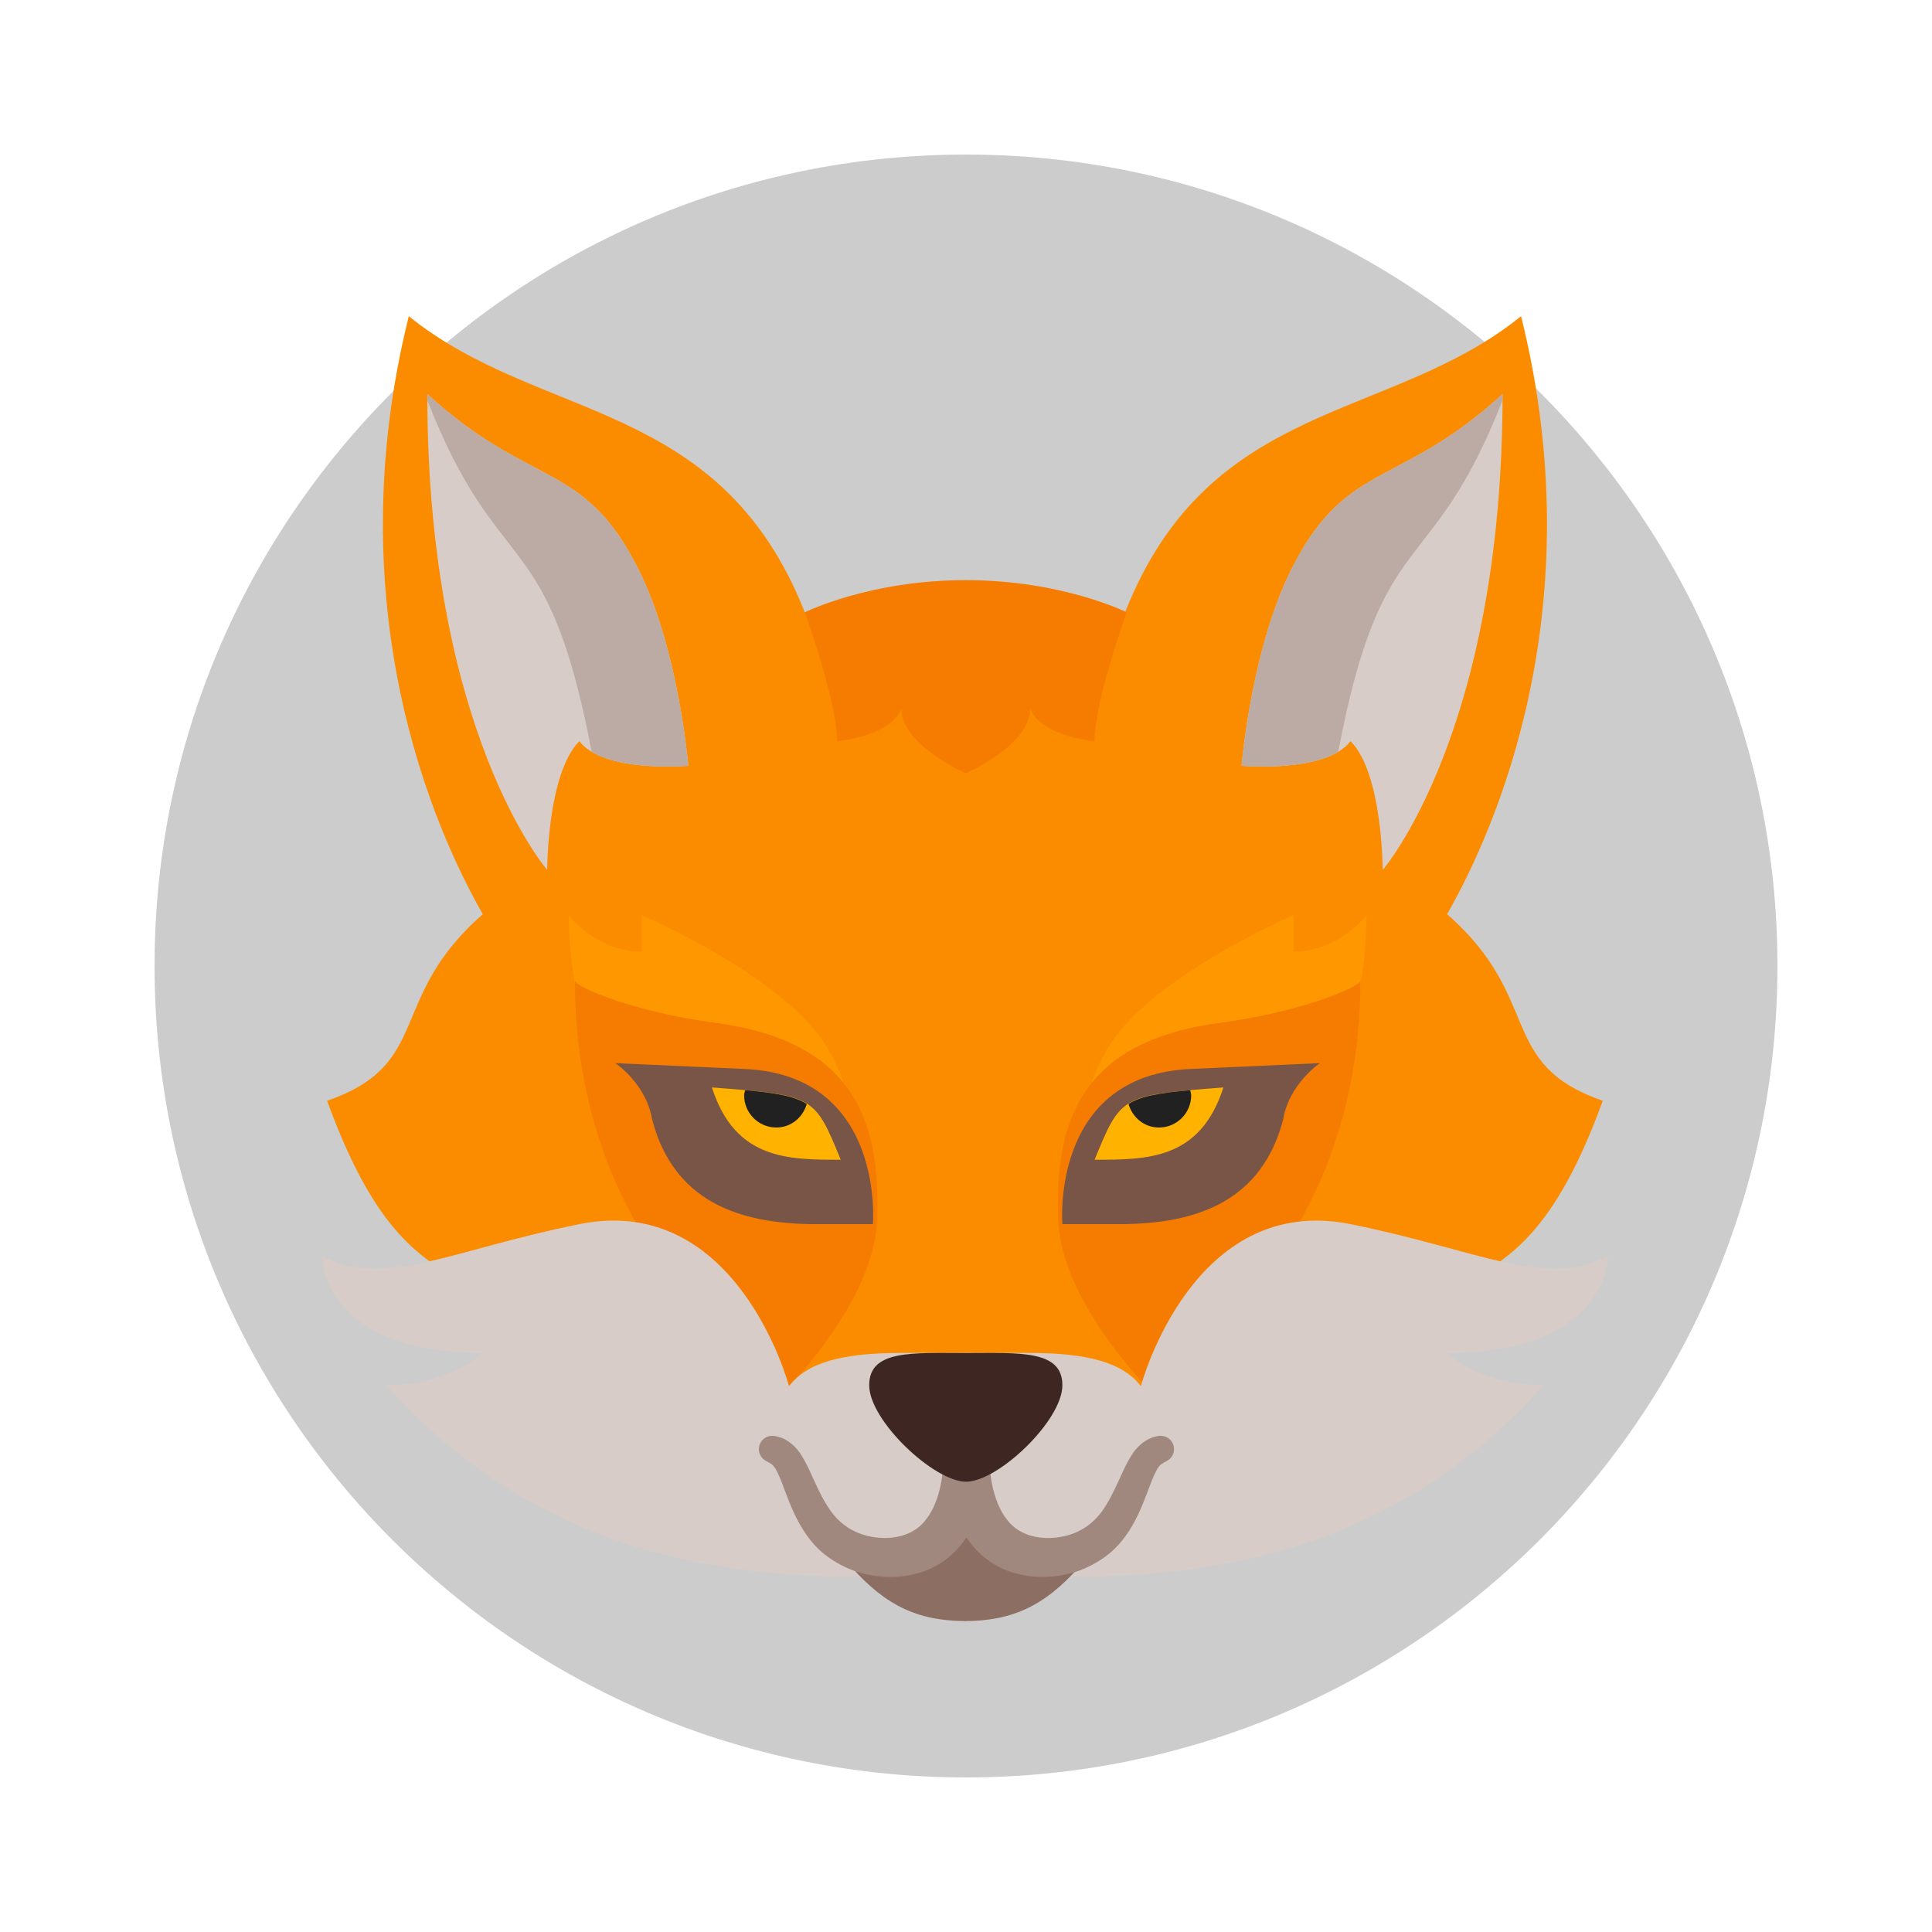 <svg xmlns="http://www.w3.org/2000/svg" x="0px" y="0px"
width="48" height="48"
viewBox="0 0 172 172"
style=" fill:#000000;"><g fill="none" fill-rule="nonzero" stroke="none" stroke-width="1" stroke-linecap="butt" stroke-linejoin="miter" stroke-miterlimit="10" stroke-dasharray="" stroke-dashoffset="0" font-family="none" font-weight="none" font-size="none" text-anchor="none" style="mix-blend-mode: normal"><path d="M0,172v-172h172v172z" fill="none"></path><path d="M86,158.24c-39.897,0 -72.24,-32.343 -72.24,-72.24v0c0,-39.897 32.343,-72.24 72.24,-72.24h0c39.897,0 72.24,32.343 72.24,72.24v0c0,39.897 -32.343,72.24 -72.24,72.24z" fill="#cccccc"></path><g><path d="M128.829,81.388c4.354,-7.62 13.038,-27.302 6.588,-53.24c-11.705,9.469 -27.721,7.273 -35.254,26.365c0,0 -5.702,2.847 -14.256,2.864c-8.557,-0.017 -14.259,-2.864 -14.259,-2.864c-7.534,-19.092 -23.553,-16.896 -35.254,-26.365c-6.45,25.938 2.233,45.62 6.588,53.24c-8.6,7.525 -4.392,13.319 -13.86,16.612c4.254,11.664 8.371,14.411 13.502,16.713l20.425,14.333h22.827h0.06h22.827l20.425,-14.333c5.131,-2.302 9.248,-5.048 13.502,-16.713c-9.469,-3.294 -5.26,-9.087 -13.86,-16.612z" fill="#fb8c00"></path><path d="M38.042,35.08c0,30.1 10.673,42.366 10.673,42.366c0,0 0,-8.6 2.867,-11.467c2.15,2.867 9.698,2.196 9.698,2.196c0,0 -0.914,-10.888 -4.681,-17.963c-4.764,-9.165 -9.5,-6.831 -18.556,-15.133z" fill="#d7ccc8"></path><path d="M98.494,93.526c3.652,-6.49 16.678,-12.051 16.678,-12.051v3.245c4.056,0 6.49,-3.245 6.49,-3.245c0,0 0,9.738 -3.245,12.983c-7.723,7.723 -21.423,10.509 -22.721,16.228c0,-5.444 -0.427,-11.432 2.798,-17.16z" fill="#ff9800"></path><path d="M94.214,108.705c0.29,7.015 7.734,14.609 7.734,14.609c0,0 19.164,-10.403 19.164,-36.017c-0.003,0.562 -5.28,2.804 -12.441,3.752c-12.444,1.645 -14.821,8.761 -14.457,17.656z" fill="#f57c00"></path><path d="M85.981,51.647c-8.6,0 -14.333,2.867 -14.333,2.867c0,0 2.867,7.883 2.867,11.467c0,0 4.658,-0.358 5.733,-2.867c0,3.225 5.733,5.733 5.733,5.733c0,0 5.733,-2.508 5.733,-5.733c1.075,2.508 5.733,2.867 5.733,2.867c0,-3.583 2.867,-11.467 2.867,-11.467c0,0 -5.733,-2.867 -14.333,-2.867z" fill="#f57c00"></path><path d="M106.016,95.165c6.969,-0.307 11.498,-0.519 11.498,-0.519c0,0 -2.761,1.846 -3.277,5.017c-1.886,7.19 -7.551,9.317 -14.58,9.317c-3.684,0 -5.077,-0.003 -5.077,-0.003c0,0 -1.098,-13.264 11.435,-13.812z" fill="#795548"></path><path d="M97.448,103.247c2.351,-5.733 2.351,-5.733 11.467,-6.436c-2.064,6.436 -6.765,6.436 -11.467,6.436z" fill="#ffb300"></path><path d="M100.469,98.282c0.341,1.201 1.402,2.098 2.712,2.098c1.582,0 2.867,-1.284 2.867,-2.867c0,-0.163 -0.066,-0.304 -0.092,-0.459c-2.801,0.252 -4.403,0.536 -5.487,1.227z" fill="#212121"></path><path d="M76.598,110.686c-1.299,-5.719 -14.998,-8.508 -22.721,-16.228c-3.245,-3.245 -3.245,-12.983 -3.245,-12.983c0,0 2.434,3.245 6.49,3.245v-3.245c0,0 13.026,5.558 16.678,12.051c3.222,5.728 2.798,11.716 2.798,17.16z" fill="#ff9800"></path><path d="M63.624,91.049c-7.164,-0.949 -12.438,-3.188 -12.441,-3.752c-0.003,25.614 19.164,36.017 19.164,36.017c0,0 7.445,-7.594 7.734,-14.609c0.364,-8.895 -2.015,-16.01 -14.457,-17.656z" fill="#f57c00"></path><path d="M77.714,108.977c0,0 -1.393,0.003 -5.077,0.003c-7.026,0 -12.694,-2.127 -14.58,-9.317c-0.516,-3.171 -3.277,-5.017 -3.277,-5.017c0,0 4.529,0.212 11.498,0.519c12.533,0.548 11.435,13.812 11.435,13.812z" fill="#795548"></path><path d="M63.38,96.811c9.116,0.702 9.116,0.702 11.467,6.436c-4.701,0 -9.406,0 -11.467,-6.436z" fill="#ffb300"></path><path d="M71.823,98.282c-0.341,1.201 -1.399,2.098 -2.709,2.098c-1.582,0 -2.867,-1.284 -2.867,-2.867c0,-0.163 0.066,-0.304 0.092,-0.459c2.801,0.252 4.403,0.536 5.484,1.227z" fill="#212121"></path><path d="M61.279,68.176c0,0 -0.914,-10.888 -4.681,-17.963c-4.764,-9.165 -9.5,-6.831 -18.556,-15.133c0,0.204 0.011,0.387 0.014,0.588c6.393,16.314 10.693,10.595 14.617,31.258c2.898,1.754 8.606,1.25 8.606,1.25z" fill="#bcaaa4"></path><path d="M115.212,50.213c-3.767,7.075 -4.681,17.963 -4.681,17.963c0,0 7.548,0.671 9.698,-2.196c2.867,2.867 2.867,11.467 2.867,11.467c0,0 10.673,-12.266 10.673,-42.366c-9.056,8.302 -13.792,5.968 -18.556,15.133z" fill="#d7ccc8"></path><path d="M110.531,68.176c0,0 0.914,-10.888 4.681,-17.963c4.764,-9.165 9.5,-6.831 18.556,-15.133c0,0.204 -0.011,0.387 -0.014,0.588c-6.393,16.314 -10.693,10.595 -14.617,31.258c-2.898,1.754 -8.606,1.25 -8.606,1.25z" fill="#bcaaa4"></path><path d="M85.875,120.447h5.687c5.323,0 8.405,0.863 10.01,2.967l0.023,-0.1c0,0 4.581,-17.163 18.633,-14.333c11.556,2.328 17.2,5.733 22.933,2.867c0,0 0,8.6 -14.333,8.6c0,0 2.867,2.867 8.6,2.867c-10.383,11.604 -23.971,17.232 -42.292,17.034c-2.408,1.909 -2.68,3.033 -6.441,3.033h-2.821z" fill="#d7ccc8"></path><path d="M85.935,120.447h-5.687c-5.323,0 -8.405,0.863 -10.01,2.967l-0.023,-0.1c0,0 -4.581,-17.163 -18.633,-14.333c-11.556,2.328 -17.2,5.733 -22.933,2.867c0,0 0,8.6 14.333,8.6c0,0 -2.867,2.867 -8.6,2.867c10.383,11.604 23.971,17.232 42.292,17.034c2.408,1.909 2.677,3.033 6.441,3.033h2.821z" fill="#d7ccc8"></path><path d="M85.975,131.225h-0.341c0,6.049 -5.352,8.222 -10.412,7.631c3.073,3.621 5.9,5.461 10.753,5.461z" fill="#8d6e63"></path><path d="M85.886,131.225h0.341c0,6.049 5.352,8.222 10.412,7.631c-3.073,3.621 -5.9,5.461 -10.753,5.461z" fill="#8d6e63"></path><path d="M88.269,130.084c-0.229,2.778 -0.929,5.329 -2.867,7.631c-0.957,1.112 -2.322,2.004 -3.758,2.356c-1.428,0.404 -2.852,0.401 -4.208,0.146c-1.365,-0.238 -2.675,-0.834 -3.816,-1.671c-1.152,-0.849 -1.975,-2.007 -2.577,-3.136c-0.608,-1.138 -1.009,-2.296 -1.402,-3.322c-0.195,-0.525 -0.401,-0.972 -0.605,-1.339c-0.221,-0.321 -0.35,-0.41 -0.444,-0.462l-0.43,-0.244c-0.57,-0.324 -0.771,-1.046 -0.447,-1.617c0.244,-0.427 0.711,-0.648 1.17,-0.593c1.075,0.126 1.846,0.854 2.288,1.462c0.41,0.605 0.705,1.193 0.949,1.729c0.499,1.086 0.926,2.078 1.465,2.933c1.026,1.754 2.554,2.689 4.395,2.918c1.863,0.224 3.555,-0.333 4.489,-1.643c0.998,-1.264 1.499,-3.411 1.502,-5.177v-0.149c0,-1.19 0.966,-2.153 2.156,-2.153c1.19,0 2.153,0.966 2.153,2.156c-0.006,0.057 -0.009,0.118 -0.011,0.175z" fill="#a1887f"></path><path d="M88.108,130.056c0,1.766 0.505,3.913 1.502,5.177c0.935,1.313 2.626,1.866 4.489,1.643c1.843,-0.229 3.368,-1.164 4.395,-2.918c0.536,-0.857 0.963,-1.846 1.465,-2.933c0.244,-0.536 0.542,-1.127 0.949,-1.729c0.441,-0.608 1.215,-1.333 2.288,-1.462c0.651,-0.077 1.238,0.387 1.316,1.038c0.057,0.487 -0.189,0.943 -0.593,1.17l-0.433,0.244c-0.095,0.054 -0.224,0.14 -0.444,0.462c-0.204,0.367 -0.41,0.814 -0.605,1.339c-0.396,1.026 -0.797,2.187 -1.402,3.322c-0.602,1.129 -1.425,2.288 -2.577,3.136c-1.141,0.837 -2.451,1.433 -3.816,1.671c-1.356,0.255 -2.781,0.258 -4.208,-0.146c-1.436,-0.355 -2.801,-1.247 -3.758,-2.356c-1.941,-2.302 -2.64,-4.853 -2.867,-7.631c-0.097,-1.184 0.785,-2.225 1.969,-2.322c1.184,-0.097 2.225,0.785 2.322,1.969c0.006,0.057 0.006,0.115 0.009,0.169z" fill="#a1887f"></path><path d="M86.004,120.455c-0.009,0 -0.014,0 -0.023,0c-0.009,0 -0.014,0 -0.023,0c-4.739,0 -8.577,-0.301 -8.577,2.864c0,3.165 5.779,8.594 8.623,8.594c2.844,0 8.577,-5.429 8.577,-8.594c0,-3.165 -3.841,-2.864 -8.577,-2.864z" fill="#3e2723"></path></g></g></svg>